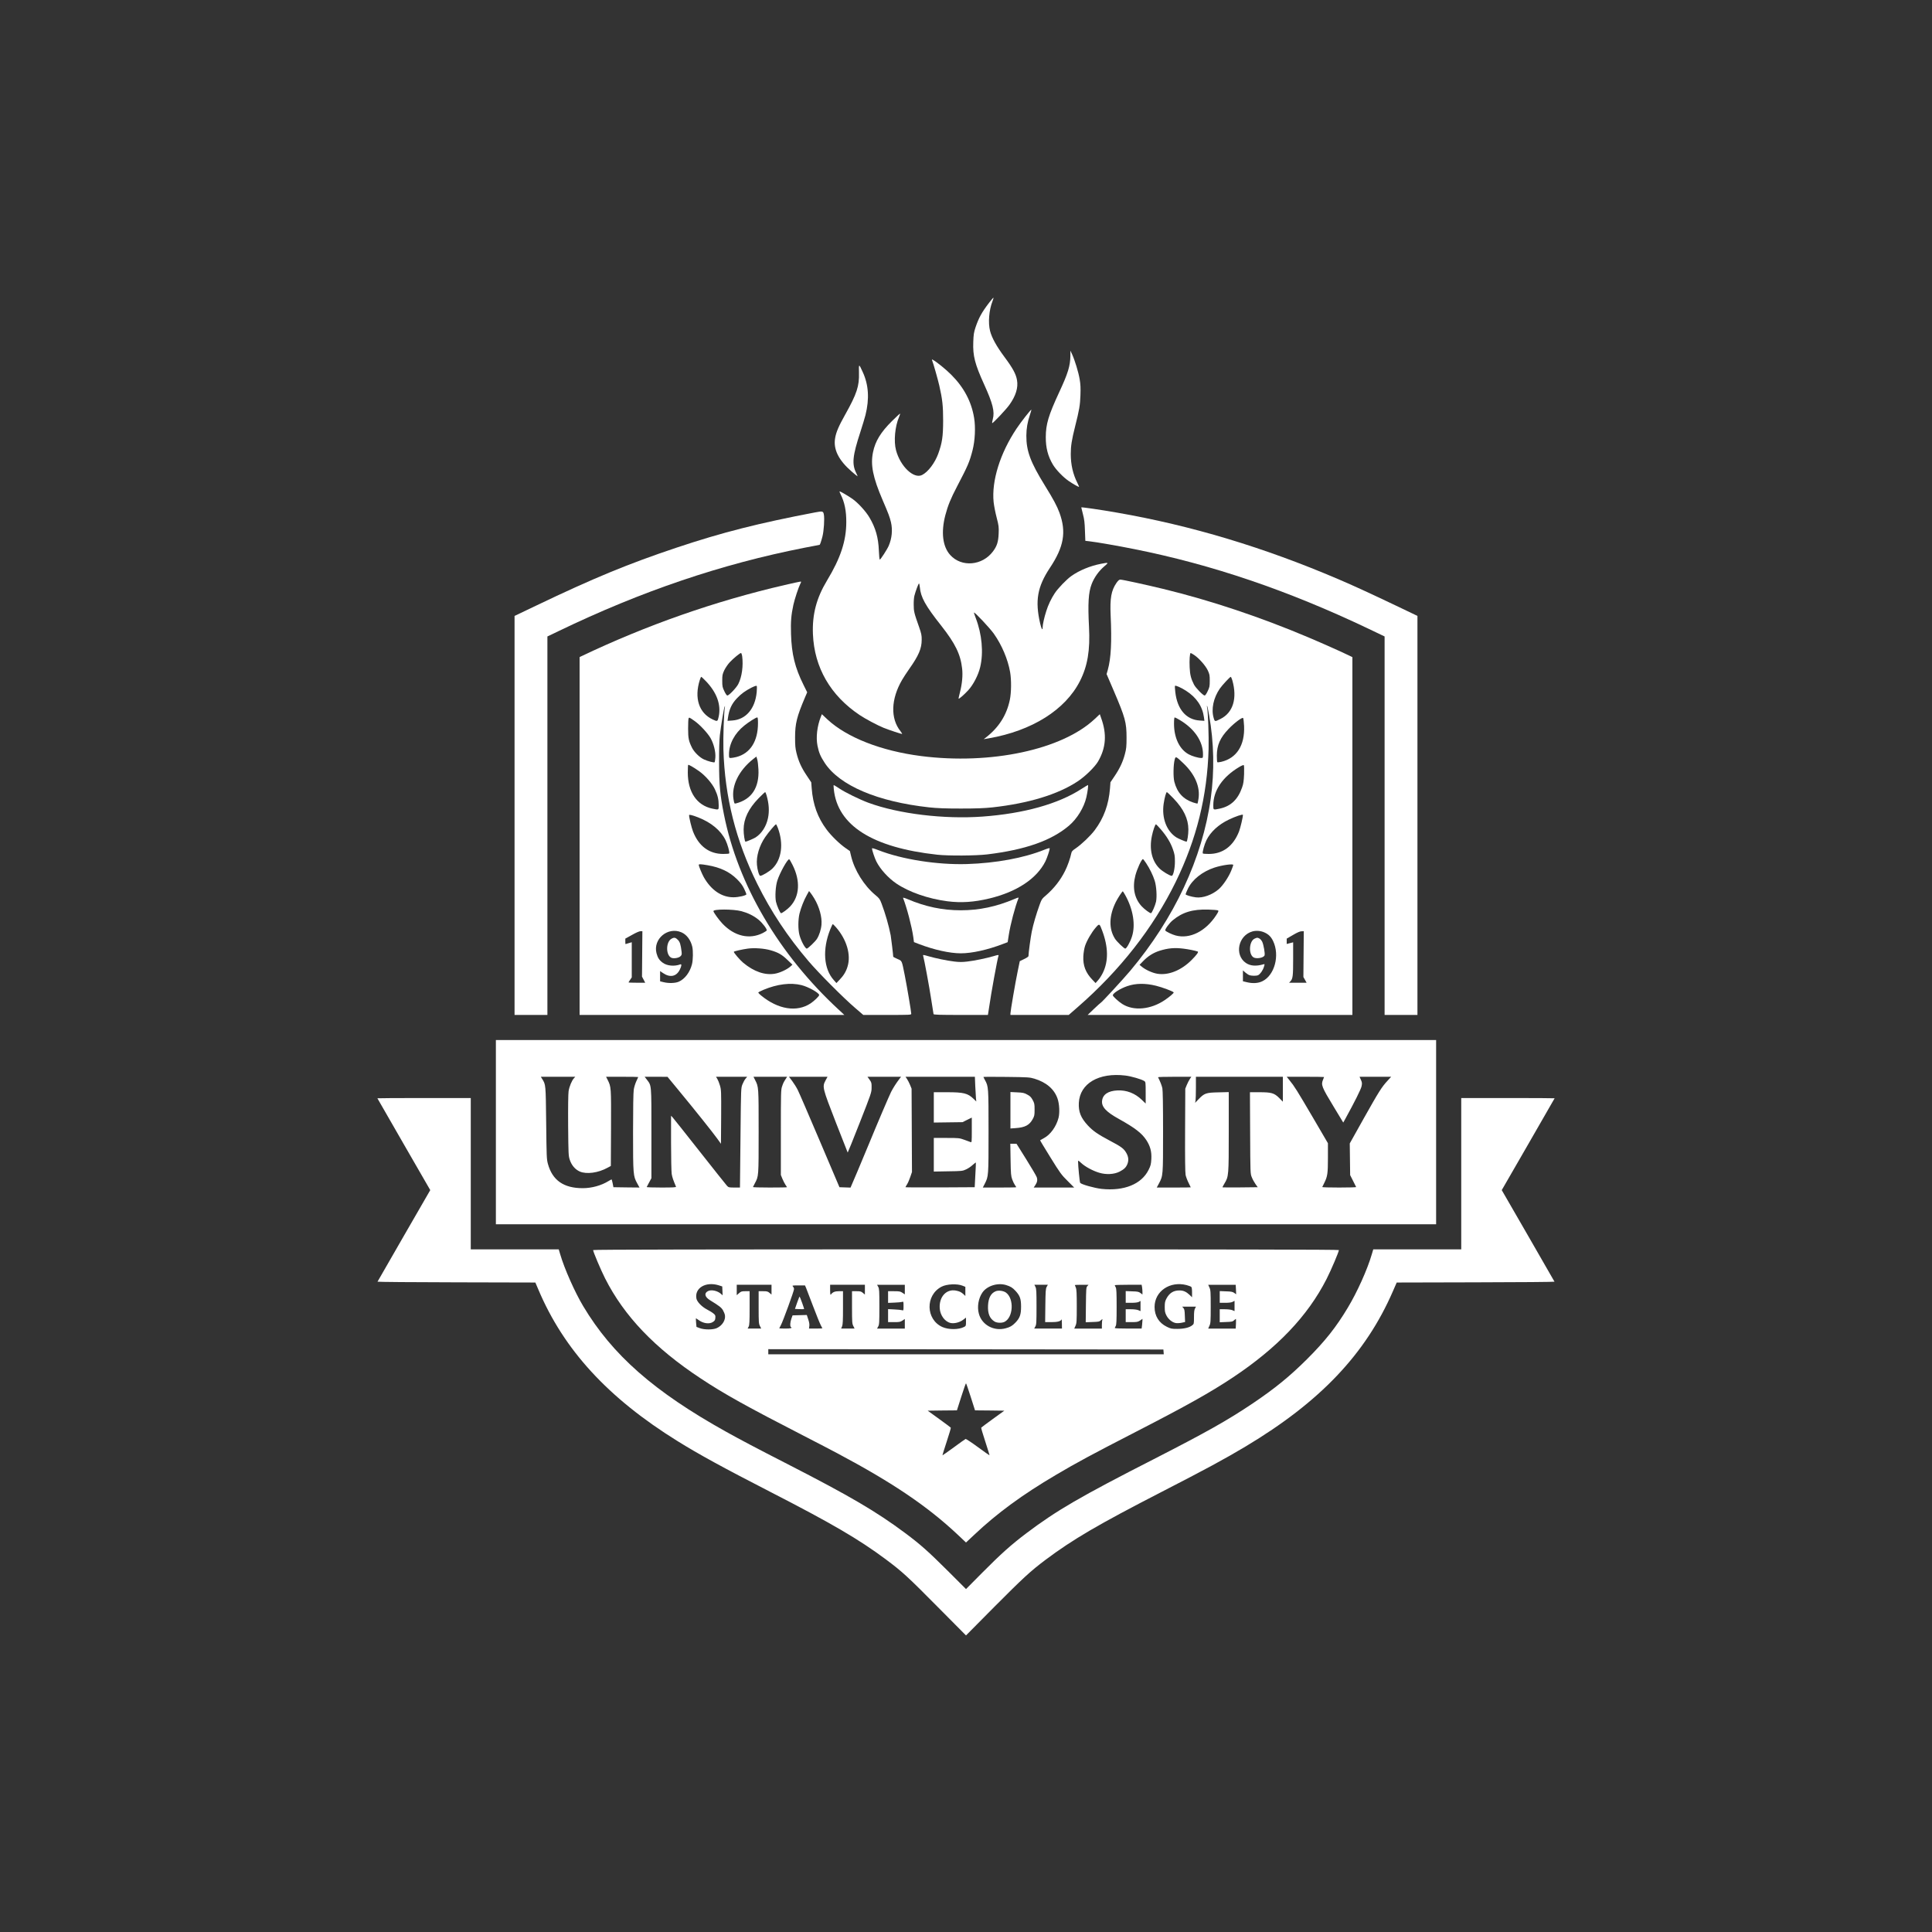 <?xml version="1.0" standalone="no"?>

<svg version="1.0" xmlns="http://www.w3.org/2000/svg"
     width="3000pt" height="3000pt" viewBox="0 0 3000 3000"
     preserveAspectRatio="xMidYMid meet">
    <rect x="0" y="0" width="3000" height="3000" fill="#333333" stroke="none"/>
    <g transform="translate(0,3000) scale(0.1,-0.1)"
       fill="#FFFFFF" stroke="none">
        <path d="M15358 25298 c-112 -146 -160 -233 -210 -381 -26 -79 -31 -111 -35
-228 -8 -214 24 -340 169 -659 135 -297 166 -422 134 -540 -8 -30 -12 -57 -9
-60 8 -8 218 214 267 284 99 138 139 266 118 384 -16 94 -65 185 -197 362
-122 165 -193 293 -221 400 -33 127 -17 325 38 464 10 27 17 51 14 53 -2 2
-33 -33 -68 -79z"/>
        <path d="M16621 24477 c-2 -158 -36 -272 -176 -572 -164 -355 -205 -490 -206
-690 -1 -168 33 -300 112 -432 48 -79 156 -191 241 -250 67 -46 149 -93 163
-93 3 0 -8 26 -24 58 -71 141 -104 287 -104 452 0 125 14 216 69 435 63 250
76 324 81 476 4 112 2 171 -12 250 -18 108 -74 293 -118 389 l-26 55 0 -78z"/>
        <path d="M14474 24404 c21 -54 89 -294 111 -390 49 -215 60 -315 60 -549 -1
-245 -15 -341 -76 -510 -52 -143 -157 -283 -250 -330 -129 -67 -339 132 -406
385 -37 139 -16 369 47 514 11 27 19 51 16 53 -2 3 -58 -49 -124 -114 -175
-173 -261 -313 -296 -485 -41 -197 -2 -391 150 -745 91 -211 109 -260 129
-343 27 -119 15 -248 -35 -365 -24 -56 -127 -215 -139 -215 -5 0 -11 62 -14
138 -8 205 -50 353 -146 516 -54 93 -176 227 -265 290 -61 43 -186 116 -199
116 -4 0 4 -22 17 -48 60 -119 88 -255 87 -428 0 -292 -88 -559 -299 -908
-164 -272 -231 -525 -219 -831 21 -520 272 -955 727 -1259 86 -58 276 -159
370 -197 90 -36 283 -100 288 -95 2 3 -10 22 -26 43 -157 197 -148 497 25 795
20 35 71 113 113 173 145 205 192 315 192 450 1 69 -5 97 -41 200 -76 214 -83
243 -83 345 -1 52 4 115 11 140 19 74 63 190 71 190 4 0 10 -26 13 -57 14
-157 85 -286 332 -598 219 -279 300 -444 325 -667 12 -106 0 -236 -34 -368
-13 -52 -23 -96 -21 -99 7 -7 84 60 149 130 79 86 156 234 186 359 54 225 28
513 -69 764 -17 44 -29 82 -27 84 11 10 248 -243 308 -328 124 -175 218 -397
253 -596 21 -121 19 -317 -4 -429 -49 -237 -169 -427 -366 -582 l-40 -31 77
13 c672 117 1190 442 1417 889 119 234 160 479 141 841 -19 366 -9 535 41 665
40 105 113 206 201 280 68 57 64 59 -58 35 -165 -32 -336 -102 -459 -190 -74
-52 -207 -191 -256 -265 -55 -83 -104 -185 -133 -280 -32 -99 -56 -209 -56
-251 0 -57 -18 -28 -39 61 -81 353 -43 568 152 863 218 327 257 557 148 856
-38 103 -92 205 -227 423 -223 361 -288 535 -287 773 1 116 17 208 57 328 13
40 23 73 21 75 -7 7 -161 -189 -230 -293 -255 -381 -390 -813 -356 -1142 6
-56 27 -164 47 -240 33 -128 35 -146 31 -248 -5 -128 -26 -195 -88 -277 -166
-223 -489 -250 -664 -56 -118 130 -145 353 -76 618 39 149 84 259 184 450 167
319 192 377 239 560 38 149 48 355 24 500 -41 253 -158 474 -355 671 -85 85
-227 200 -284 231 -17 9 -19 8 -13 -8z"/>
        <path d="M13338 24212 c6 -208 -33 -326 -213 -648 -101 -179 -142 -275 -157
-366 -31 -176 54 -345 259 -522 48 -42 88 -74 90 -73 1 2 -9 25 -22 52 -69
140 -57 265 64 635 33 102 69 221 80 265 63 253 49 470 -43 669 -60 132 -62
131 -58 -12z"/>
        <path d="M16790 22121 c0 -4 12 -51 26 -106 21 -79 27 -132 31 -256 l6 -157
61 -7 c103 -11 459 -73 696 -121 1213 -242 2387 -641 3633 -1234 l257 -123 0
-2938 0 -2939 255 0 255 0 0 3098 0 3098 -332 159 c-405 193 -666 313 -898
412 -1156 494 -2280 832 -3435 1033 -250 44 -555 88 -555 81z"/>
        <path d="M12660 22044 c-881 -168 -1442 -310 -2155 -548 -747 -250 -1284 -471
-2182 -901 l-333 -159 0 -3098 0 -3098 255 0 255 0 0 2938 0 2939 173 83
c1288 621 2532 1042 3815 1294 128 25 235 46 238 46 7 0 24 49 45 130 22 86
34 274 22 340 -10 53 -18 56 -133 34z"/>
        <path d="M17336 20948 c-81 -118 -102 -238 -90 -503 19 -413 6 -665 -44 -846
l-19 -66 109 -254 c181 -423 201 -496 201 -734 0 -139 -4 -173 -26 -256 -31
-119 -81 -225 -162 -344 l-62 -92 -7 -94 c-20 -254 -96 -462 -238 -651 -68
-90 -204 -219 -293 -280 -52 -35 -65 -49 -70 -78 -14 -71 -58 -198 -97 -274
-71 -143 -170 -269 -294 -377 -65 -55 -70 -63 -102 -151 -51 -141 -98 -301
-121 -415 -17 -84 -51 -332 -51 -380 0 -7 -30 -28 -67 -45 l-68 -33 -32 -155
c-36 -172 -113 -622 -113 -657 l0 -23 453 0 452 0 140 122 c655 570 1173 1231
1521 1943 325 666 490 1332 511 2065 5 197 -9 585 -24 650 -3 14 -3 22 1 19 4
-3 18 -69 31 -145 76 -425 85 -868 25 -1295 -129 -926 -565 -1858 -1250 -2674
-114 -135 -441 -490 -459 -497 -5 -2 -52 -45 -105 -95 l-97 -93 2056 0 2055 0
0 2778 0 2778 -47 23 c-109 53 -412 189 -623 278 -751 319 -1532 580 -2270
759 -268 65 -631 144 -664 144 -17 0 -33 -14 -60 -52z m1206 -1118 c74 -49
177 -165 212 -239 28 -60 31 -75 31 -161 0 -86 -3 -101 -32 -162 -19 -41 -38
-68 -47 -68 -24 0 -140 119 -166 170 -46 90 -62 152 -67 266 -6 113 2 224 16
224 4 0 28 -14 53 -30z m593 -392 c80 -280 13 -503 -182 -601 -89 -45 -90 -45
-107 14 -41 136 -4 311 95 456 36 52 157 183 170 183 5 0 15 -24 24 -52z
m-720 -163 c163 -104 257 -243 280 -414 l7 -54 -74 5 c-210 13 -348 175 -378
441 -6 48 -8 92 -5 97 7 12 96 -27 170 -75z m-96 -455 c229 -136 361 -331 361
-532 0 -57 -1 -58 -28 -58 -45 0 -141 28 -194 57 -142 77 -228 256 -228 475 0
63 4 98 11 98 6 0 41 -18 78 -40z m999 -93 c13 -300 -115 -501 -356 -557 -29
-7 -56 -9 -60 -5 -4 4 -7 50 -7 103 1 162 51 276 183 414 87 91 210 184 225
169 5 -5 12 -61 15 -124z m-944 -578 c181 -171 265 -368 236 -553 -6 -39 -13
-72 -15 -74 -2 -2 -33 6 -68 17 -155 52 -249 155 -292 322 -19 72 -16 269 6
346 14 53 18 51 133 -58z m944 -171 c-5 -108 -10 -147 -31 -206 -65 -187 -175
-291 -346 -328 -105 -22 -101 -24 -101 54 1 228 143 438 404 593 34 20 65 33
70 28 5 -4 6 -68 4 -141z m-1095 -377 c157 -164 229 -315 230 -481 1 -73 -17
-190 -29 -190 -14 0 -126 47 -156 66 -153 97 -231 301 -199 523 14 94 38 181
50 181 5 0 52 -45 104 -99z m1077 -255 c0 -37 -38 -197 -60 -256 -89 -228
-251 -350 -469 -350 -49 0 -92 3 -94 8 -10 16 25 142 57 207 64 128 185 240
345 317 103 50 221 90 221 74z m-1276 -223 c91 -105 153 -207 189 -311 26 -74
31 -102 31 -187 1 -105 -25 -225 -49 -225 -30 0 -145 69 -191 115 -118 117
-160 299 -118 502 17 85 51 183 63 183 5 0 39 -35 75 -77z m-227 -526 c56 -85
106 -187 133 -272 27 -85 37 -246 21 -326 -13 -60 -65 -179 -79 -179 -19 0
-100 60 -144 107 -113 122 -147 288 -98 479 27 103 96 254 118 254 4 0 26 -29
49 -63z m1353 -28 c0 -6 -14 -45 -31 -87 -42 -103 -128 -230 -192 -287 -101
-89 -250 -143 -357 -129 -73 9 -160 36 -160 48 0 6 16 45 35 85 69 144 226
268 415 330 118 38 290 62 290 40z m-1676 -471 c122 -219 161 -462 103 -641
-27 -85 -84 -187 -104 -187 -18 0 -132 109 -160 154 -98 155 -93 356 14 571
31 62 99 165 108 165 2 0 20 -28 39 -62z m1439 -235 c12 -7 8 -19 -27 -73
-164 -252 -410 -375 -631 -316 -56 15 -150 60 -160 77 -10 16 60 113 114 158
152 126 309 174 553 167 75 -2 143 -8 151 -13z m-1799 -312 c96 -254 100 -476
11 -657 -19 -39 -52 -91 -74 -115 l-39 -44 -47 49 c-108 112 -150 222 -143
369 3 53 14 119 26 157 27 83 103 214 166 286 57 66 59 65 100 -45z m2518 -29
c66 -29 105 -68 137 -135 106 -222 23 -531 -166 -623 -66 -33 -152 -38 -245
-15 l-58 14 0 85 0 84 36 -32 c20 -17 48 -36 62 -41 37 -14 113 -14 139 -1 33
18 73 75 89 128 14 46 14 46 -9 40 -114 -33 -204 -25 -272 22 -181 126 -118
427 103 489 58 16 128 10 184 -15z m610 -337 l-3 -356 25 -44 25 -45 -136 0
-136 0 21 23 c37 39 42 81 42 349 l0 256 -50 -13 -50 -13 0 41 0 42 98 57 c66
39 108 57 132 57 l35 1 -3 -355z m-1862 84 c73 -9 175 -29 218 -44 18 -6 -15
-52 -94 -131 -162 -163 -363 -243 -535 -214 -77 13 -183 62 -239 109 l-35 29
55 57 c75 78 158 130 254 161 132 42 236 51 376 33z m-432 -575 c99 -24 267
-87 277 -104 6 -9 -64 -69 -138 -119 -218 -148 -484 -173 -660 -61 -60 38
-147 118 -147 135 0 32 115 105 223 142 129 45 277 48 445 7z"/>
        <path d="M19482 15425 c-84 -37 -99 -234 -21 -289 43 -30 160 -11 175 29 10
25 -15 166 -36 211 -11 22 -32 46 -46 52 -31 15 -31 15 -72 -3z"/>
        <path d="M12185 20916 c-1084 -251 -2146 -623 -3162 -1108 l-23 -11 0 -2779 0
-2778 2056 0 2055 0 -88 82 c-930 859 -1565 1941 -1782 3033 -60 302 -75 458
-75 805 -1 202 4 354 12 425 18 150 62 415 73 440 8 17 9 17 5 -5 -15 -80 -28
-462 -23 -655 21 -738 193 -1420 526 -2090 215 -433 469 -816 796 -1200 154
-181 540 -569 720 -723 l130 -112 373 0 c354 0 372 1 372 18 0 31 -67 427
-100 593 -49 244 -41 226 -116 259 -35 16 -64 31 -64 34 0 24 -32 293 -39 331
-30 154 -85 344 -142 494 -26 70 -36 83 -94 131 -179 148 -328 388 -380 610
l-18 75 -65 45 c-93 64 -222 189 -296 288 -139 185 -213 389 -232 642 l-7 92
-72 108 c-82 122 -125 218 -157 347 -18 72 -22 116 -22 243 0 215 27 322 155
623 l33 77 -56 113 c-134 269 -186 481 -195 790 -6 196 2 296 37 457 19 86 80
272 106 322 17 33 17 38 2 37 -7 0 -116 -24 -243 -53z m-661 -1102 c20 -151
-3 -324 -60 -436 -29 -57 -144 -178 -170 -178 -9 0 -28 27 -47 68 -29 61 -32
76 -32 162 0 86 3 101 32 163 18 37 56 93 85 124 59 62 157 143 174 143 6 0
14 -21 18 -46z m-563 -391 c170 -177 238 -366 199 -550 -17 -79 -19 -80 -93
-45 -214 100 -290 333 -200 615 8 26 18 47 22 47 4 0 37 -30 72 -67z m789
-170 c-24 -259 -169 -427 -379 -441 l-74 -5 7 49 c19 131 57 215 140 302 65
69 130 116 224 164 56 27 78 34 83 25 3 -6 3 -49 -1 -94z m-965 -448 c84 -59
205 -190 249 -267 50 -90 80 -212 74 -300 -3 -38 -8 -71 -11 -74 -9 -10 -107
16 -167 44 -67 31 -149 112 -183 178 -53 106 -62 150 -62 299 0 77 3 148 7
158 9 21 9 21 93 -38z m985 -37 c-1 -280 -121 -467 -335 -523 -33 -8 -72 -15
-87 -15 -27 0 -28 1 -28 58 0 160 87 325 237 445 72 58 180 126 201 127 9 0
12 -25 12 -92z m7 -715 c14 -285 -107 -467 -351 -529 -23 -5 -24 -3 -36 65
-35 208 82 447 305 624 l50 39 13 -43 c8 -24 16 -95 19 -156z m-921 -28 c98
-70 199 -186 244 -279 44 -93 60 -160 60 -251 0 -75 4 -73 -101 -51 -239 51
-379 258 -379 561 0 61 3 114 6 118 7 7 87 -39 170 -98z m1048 -377 c37 -131
44 -243 21 -353 -27 -129 -99 -239 -193 -299 -30 -19 -142 -66 -156 -66 -12 0
-30 117 -29 190 1 166 75 322 231 483 52 53 99 97 103 97 5 0 15 -24 23 -52z
m-1064 -340 c204 -80 351 -202 426 -353 32 -65 67 -191 57 -207 -2 -5 -45 -8
-94 -8 -217 0 -380 122 -468 349 -24 63 -61 215 -61 253 0 13 51 1 140 -34z
m1239 -165 c91 -245 59 -487 -83 -628 -46 -46 -161 -115 -191 -115 -17 0 -44
90 -51 170 -13 132 37 299 127 430 54 79 157 200 169 200 4 0 17 -26 29 -57z
m228 -574 c124 -247 110 -485 -35 -642 -44 -47 -125 -107 -144 -107 -14 0 -66
119 -79 179 -16 80 -6 241 21 326 38 120 160 339 185 332 5 -1 29 -41 52 -88z
m-1321 -4 c199 -34 341 -102 456 -215 58 -58 86 -95 113 -151 19 -40 35 -79
35 -85 0 -19 -120 -47 -200 -47 -183 -1 -347 110 -462 313 -27 48 -78 171 -78
189 0 15 31 14 136 -4z m1658 -516 c78 -131 122 -288 112 -406 -6 -75 -34
-165 -71 -223 -25 -40 -140 -150 -157 -150 -25 0 -89 117 -114 211 -23 85 -22
241 1 334 23 91 67 204 112 284 l36 65 24 -30 c13 -16 38 -54 57 -85z m-1131
-198 c101 -27 188 -70 263 -130 64 -52 140 -152 129 -170 -3 -6 -30 -23 -58
-38 -208 -106 -442 -52 -629 145 -54 57 -135 168 -140 193 -7 34 306 34 435 0z
m1466 -247 c168 -191 239 -431 181 -615 -23 -77 -62 -140 -125 -205 l-47 -49
-40 45 c-158 175 -180 478 -56 788 18 45 36 82 39 82 4 0 26 -21 48 -46z
m-2396 -82 c81 -36 142 -118 167 -224 14 -64 12 -206 -5 -271 -32 -125 -110
-228 -203 -270 -55 -25 -158 -28 -239 -8 l-53 13 0 79 0 80 44 -30 c109 -75
208 -56 261 50 30 59 33 94 8 84 -90 -34 -204 -24 -271 25 -54 39 -79 77 -98
149 -56 222 178 416 389 323z m-611 -334 l-3 -353 25 -47 25 -48 -129 0 c-72
0 -130 2 -130 5 0 2 11 21 25 41 l25 37 0 273 0 273 -47 -14 c-27 -8 -49 -15
-50 -15 -2 0 -3 19 -3 43 l0 42 103 57 c61 35 114 58 132 58 l30 0 -3 -352z
m1995 56 c120 -35 175 -67 263 -152 l75 -72 -35 -31 c-55 -47 -162 -96 -239
-109 -155 -26 -323 32 -489 169 -52 43 -153 161 -147 172 6 9 130 37 217 49
101 14 256 3 355 -26z m478 -541 c106 -26 275 -121 275 -154 0 -18 -73 -89
-132 -129 -213 -142 -506 -96 -771 123 -26 21 -45 43 -42 47 3 4 40 23 83 41
211 88 419 114 587 72z"/>
        <path d="M10428 15424 c-88 -47 -92 -249 -7 -294 34 -19 115 -7 144 20 21 20
23 29 19 69 -14 116 -26 155 -59 188 -36 36 -56 40 -97 17z"/>
        <path d="M12746 18870 c-58 -146 -78 -319 -52 -450 22 -108 46 -165 112 -266
231 -352 820 -603 1624 -691 125 -13 245 -18 490 -18 245 0 365 5 490 18 561
62 1018 201 1324 404 117 77 264 221 315 306 125 212 141 428 49 679 l-20 58
-80 -75 c-506 -476 -1614 -713 -2695 -575 -619 79 -1155 289 -1456 570 l-85
80 -16 -40z"/>
        <path d="M12947 17748 c56 -566 600 -910 1608 -1020 177 -19 596 -16 775 5
592 72 994 213 1269 446 127 108 233 281 270 441 21 94 33 190 24 190 -3 0
-49 -28 -101 -61 -360 -233 -893 -382 -1537 -429 -596 -43 -1301 42 -1771 215
-133 49 -362 161 -455 224 -42 28 -80 51 -83 51 -3 0 -3 -28 1 -62z"/>
        <path d="M13540 16825 c0 -24 42 -150 67 -200 61 -122 186 -259 311 -344 199
-134 494 -237 795 -276 212 -27 411 -14 652 44 426 103 733 307 868 576 25 50
67 176 67 200 0 10 -25 3 -84 -20 -314 -127 -751 -208 -1201 -222 -460 -14
-1009 72 -1376 216 -67 26 -99 35 -99 26z"/>
        <path d="M14023 16056 c60 -154 135 -443 158 -603 l11 -82 77 -30 c236 -90
478 -144 651 -144 173 0 415 54 651 144 l76 29 17 110 c26 168 97 437 151 573
6 14 -4 12 -64 -13 -278 -118 -546 -175 -831 -175 -287 0 -552 56 -829 174
-48 20 -71 26 -68 17z"/>
        <path d="M14334 15161 c16 -52 99 -499 126 -681 18 -118 34 -221 36 -227 3
-10 96 -13 423 -13 l421 0 4 23 c3 12 10 58 16 102 27 196 129 755 146 799 4
11 -16 8 -78 -11 -113 -33 -290 -70 -409 -84 -77 -9 -121 -9 -198 0 -118 14
-295 51 -409 84 -71 21 -82 22 -78 8z"/>
        <path d="M7700 12420 l0 -1430 7300 0 7300 0 0 1430 0 1430 -7300 0 -7300 0 0
-1430z m9775 879 c90 -11 250 -57 293 -85 21 -14 22 -19 22 -182 l0 -168 -59
57 c-106 103 -238 154 -380 147 -144 -7 -227 -63 -238 -161 -11 -93 63 -173
261 -282 248 -138 355 -220 426 -328 61 -94 84 -178 78 -293 -5 -83 -10 -104
-42 -168 -110 -224 -382 -334 -731 -297 -112 13 -313 69 -332 94 -8 10 -33
265 -33 333 0 17 8 13 49 -25 59 -56 181 -122 279 -151 108 -33 233 -26 317
17 69 36 98 63 120 115 24 58 19 115 -15 174 -39 69 -78 98 -259 193 -183 97
-257 148 -337 233 -111 119 -149 214 -142 353 16 301 310 474 723 424z m-8563
-42 c-33 -35 -72 -130 -83 -201 -6 -40 -9 -249 -7 -533 4 -450 5 -471 26 -534
28 -84 83 -148 154 -180 105 -46 287 -22 433 59 l50 27 3 590 c2 639 3 635
-53 748 l-24 47 249 0 c138 0 250 -2 250 -4 0 -2 -13 -32 -30 -67 -16 -35 -34
-93 -39 -129 -7 -40 -11 -297 -11 -660 0 -662 2 -682 65 -796 l35 -64 -203 2
-202 3 -11 58 c-7 32 -14 60 -16 62 -2 2 -24 -9 -48 -24 -113 -70 -261 -111
-402 -111 -295 0 -470 122 -540 377 -20 74 -21 108 -27 638 -7 603 -6 591 -62
681 l-21 34 268 0 267 0 -21 -23z m1623 -184 c249 -301 542 -668 605 -757 l55
-77 3 418 c2 400 1 421 -19 488 -11 39 -30 85 -41 103 l-20 32 242 0 242 0
-25 -30 c-14 -16 -36 -56 -48 -87 -23 -58 -23 -59 -30 -743 -4 -377 -7 -724
-8 -772 l-1 -88 -88 0 c-83 0 -90 2 -114 28 -14 15 -204 254 -423 532 -219
278 -408 516 -421 530 l-24 25 0 -420 c0 -241 5 -447 10 -484 9 -53 23 -94 67
-198 4 -10 -45 -13 -227 -13 -127 0 -230 3 -228 8 2 4 19 36 38 72 l35 65 0
695 c0 776 3 738 -71 836 l-34 44 178 0 177 -1 170 -206z m1670 180 c-37 -57
-43 -69 -61 -123 -18 -51 -19 -97 -19 -715 l0 -660 23 -57 c13 -31 34 -73 47
-93 14 -20 25 -38 25 -40 0 -3 -120 -5 -266 -5 -146 0 -264 3 -262 8 2 4 15
30 29 57 60 113 59 100 59 804 0 696 0 693 -54 799 l-26 52 261 0 261 0 -17
-27z m614 -30 c-53 -99 -49 -114 160 -652 99 -255 182 -466 184 -468 2 -1 86
207 187 464 180 458 184 470 184 545 1 70 -1 80 -31 122 l-33 46 261 0 261 0
-21 -27 c-54 -70 -101 -144 -134 -208 -34 -69 -213 -488 -349 -819 -38 -94
-117 -283 -175 -419 l-106 -248 -86 3 -86 3 -306 720 c-168 396 -322 752 -342
791 -20 40 -59 102 -86 138 l-50 66 300 0 299 0 -31 -57z m2325 -90 c4 -82 9
-168 11 -193 l5 -44 -42 41 c-91 87 -153 103 -415 103 l-203 0 0 -236 0 -235
223 3 223 3 72 36 72 35 0 -194 c0 -181 -1 -194 -17 -187 -10 4 -54 21 -98 36
-78 28 -86 29 -277 29 l-198 0 0 -261 0 -261 223 4 c216 3 223 4 279 30 31 14
77 45 102 69 26 23 48 40 49 38 2 -2 -2 -89 -8 -194 l-10 -190 -537 -3 c-296
-1 -538 0 -538 3 0 3 11 23 25 45 14 22 36 74 50 115 l26 76 -3 647 -3 647
-23 57 c-13 31 -34 73 -47 92 l-24 36 538 0 539 0 6 -147z m916 118 c186 -56
310 -162 361 -309 29 -81 36 -220 16 -299 -35 -136 -126 -263 -229 -317 -29
-16 -55 -30 -57 -32 -2 -2 70 -121 160 -266 151 -244 171 -271 266 -365 l103
-103 -314 0 -315 0 24 35 c32 48 38 83 23 127 -7 20 -80 144 -163 277 l-150
240 -48 1 -49 0 4 -247 c4 -225 6 -253 26 -308 12 -33 31 -72 42 -87 11 -15
20 -30 20 -33 0 -3 -117 -5 -259 -5 l-260 0 30 58 c59 117 59 117 59 812 0
689 -1 701 -56 799 -13 24 -24 46 -24 48 0 3 161 3 358 1 335 -4 362 -6 432
-27z m2415 -7 c-13 -19 -34 -61 -47 -92 l-23 -57 -3 -645 c-2 -424 1 -661 8
-695 6 -28 26 -82 45 -120 19 -38 35 -70 35 -72 0 -2 -119 -3 -264 -3 l-264 0
34 63 c64 122 64 116 64 804 0 424 -4 639 -11 675 -9 43 -35 108 -67 171 -2 4
114 7 257 7 l260 0 -24 -36z m1445 -157 l0 -194 -57 58 c-78 77 -120 89 -310
89 l-144 0 3 -632 c3 -631 3 -633 26 -689 12 -31 38 -78 57 -105 l35 -49 -271
-3 c-150 -1 -274 -1 -276 1 -2 2 12 30 31 61 65 107 66 125 66 806 l0 612
-162 -4 c-191 -4 -217 -13 -307 -107 l-54 -56 7 34 c3 18 6 109 6 202 l0 169
675 0 675 0 0 -193z m640 189 c0 -2 -7 -20 -15 -39 -35 -83 -24 -112 166 -425
l147 -243 35 63 c140 255 239 452 249 499 10 48 9 59 -10 102 l-21 47 246 0
245 0 -55 -60 c-92 -99 -134 -166 -367 -580 l-221 -395 3 -246 3 -246 45 -89
c25 -49 47 -92 48 -96 2 -5 -116 -8 -263 -8 -147 0 -265 3 -263 8 2 4 16 33
31 63 50 101 57 144 57 390 l0 227 -235 402 c-245 417 -286 484 -361 575 l-44
55 290 0 c159 0 290 -2 290 -4z"/>
        <path d="M15690 12760 l0 -283 83 6 c143 10 211 46 262 138 27 49 30 62 30
149 0 87 -3 100 -30 150 -24 44 -41 61 -85 84 -47 26 -67 30 -157 34 l-103 5
0 -283z"/>
        <path d="M5860 12946 c0 -2 185 -324 411 -715 l410 -711 -408 -707 c-224 -388
-409 -710 -411 -715 -2 -4 549 -9 1224 -10 l1227 -3 47 -110 c395 -935 1083
-1684 2160 -2352 333 -207 710 -413 1430 -783 968 -497 1383 -740 1800 -1050
265 -198 338 -265 842 -774 l408 -411 437 441 c450 452 566 559 795 731 430
322 819 549 1798 1053 697 358 990 517 1308 707 1161 694 1869 1440 2291 2413
l59 135 1227 3 c674 1 1225 6 1223 10 -2 5 -187 327 -411 715 l-408 707 410
711 c226 391 411 713 411 715 0 2 -326 4 -725 4 l-725 0 0 -1175 0 -1175 -683
0 -683 0 -23 -77 c-69 -237 -226 -585 -372 -828 -181 -303 -356 -523 -634
-800 -266 -265 -496 -453 -840 -685 -396 -266 -718 -447 -1538 -867 -1139
-581 -1512 -798 -1977 -1149 -240 -181 -399 -324 -691 -618 l-249 -251 -282
282 c-304 303 -428 413 -663 588 -448 334 -854 572 -1815 1065 -510 261 -744
385 -965 508 -1119 623 -1767 1193 -2219 1950 -129 215 -293 584 -357 805
l-23 77 -683 0 -683 0 0 1175 0 1175 -725 0 c-399 0 -725 -2 -725 -4z"/>
        <path d="M9210 10589 c0 -26 119 -308 186 -440 296 -585 770 -1082 1484 -1553
367 -243 711 -434 1600 -891 201 -103 437 -226 525 -273 857 -456 1398 -822
1868 -1264 l127 -120 128 120 c355 335 746 622 1267 929 323 191 544 310 1247
672 778 400 1146 606 1493 836 698 463 1171 959 1464 1535 71 139 191 422 191
449 0 8 -1720 11 -5790 11 -4070 0 -5790 -3 -5790 -11z m1950 -547 l55 -18 3
-69 3 -69 -23 21 c-56 51 -154 72 -206 44 -62 -33 -48 -91 35 -142 142 -87
174 -112 199 -154 14 -24 28 -59 31 -78 12 -76 -42 -162 -127 -200 -60 -27
-193 -27 -265 0 l-50 19 -6 64 c-3 36 -4 67 -3 69 2 1 18 -9 37 -23 75 -57
171 -71 228 -33 28 19 35 30 37 64 3 35 -1 44 -28 66 -17 15 -62 43 -101 63
-82 43 -155 119 -165 170 -31 164 145 268 346 206z m3788 -7 l42 -17 0 -71 0
-71 -27 26 c-37 34 -63 47 -120 58 -148 28 -263 -97 -251 -275 7 -112 83 -212
173 -229 56 -11 139 11 190 50 l45 34 0 -65 c0 -60 -2 -65 -28 -79 -86 -45
-241 -45 -339 -2 -259 117 -267 494 -13 626 80 42 243 50 328 15z m673 11 c71
-22 101 -40 148 -91 69 -75 86 -122 86 -245 0 -123 -19 -177 -88 -248 -49 -50
-82 -70 -152 -88 -182 -49 -368 52 -415 226 -30 107 -7 240 55 330 72 104 236
155 366 116z m2804 -1 c32 -9 65 -21 72 -27 9 -7 13 -36 13 -86 l0 -76 -37 36
c-53 50 -97 70 -157 70 -94 1 -158 -40 -204 -127 -22 -42 -26 -63 -26 -130 0
-68 4 -88 27 -133 31 -59 89 -106 143 -116 19 -4 60 -2 91 4 l55 12 -4 98 c-2
79 -7 102 -22 119 l-19 21 107 0 107 0 -16 -30 c-11 -20 -15 -59 -15 -134 0
-101 -1 -105 -27 -125 -44 -36 -129 -56 -233 -56 -88 0 -101 3 -162 33 -123
60 -190 169 -190 307 0 244 238 407 497 340z m-6445 -71 l0 -76 -31 26 c-26
23 -40 26 -100 26 l-69 0 0 -250 c0 -232 2 -254 20 -290 l20 -40 -105 0 -106
0 16 30 c12 24 15 76 15 290 l0 260 -65 0 c-58 0 -68 -3 -100 -31 l-35 -31 0
81 0 81 270 0 270 0 0 -76z m1450 0 l0 -76 -31 26 c-26 23 -40 26 -100 26
l-69 0 0 -250 c0 -232 2 -254 20 -290 l20 -40 -104 0 -105 0 15 35 c11 27 14
89 14 290 l0 255 -63 0 c-62 0 -96 -13 -124 -50 -10 -12 -12 1 -13 68 l0 82
270 0 270 0 0 -76z m620 1 l0 -74 -36 24 c-33 22 -47 25 -130 25 l-94 0 0 -91
0 -90 98 4 c53 2 107 7 120 11 21 8 22 7 22 -64 0 -71 -1 -72 -22 -65 -13 4
-67 10 -120 12 l-98 5 0 -101 0 -101 94 0 c83 0 97 3 130 25 l36 24 0 -74 0
-75 -215 0 -216 0 18 33 c16 28 18 62 18 307 0 245 -2 279 -18 308 l-18 32
216 0 215 0 0 -75z m2203 43 c-16 -29 -18 -67 -21 -290 l-3 -258 96 0 c96 0
147 13 158 42 3 7 6 -22 6 -64 l1 -78 -215 0 -216 0 18 33 c16 28 18 62 18
307 0 237 -2 279 -17 308 l-16 32 104 0 105 0 -18 -32z m631 11 c-18 -19 -19
-42 -22 -291 l-3 -270 105 4 c95 3 107 5 132 28 21 20 26 21 21 7 -4 -10 -7
-45 -7 -78 l0 -59 -215 0 -214 0 19 43 c18 38 20 67 20 300 0 207 -3 265 -15
294 -8 19 -15 37 -15 39 0 2 48 4 107 4 l106 0 -19 -21z m850 -16 c3 -21 6
-55 6 -76 l0 -38 -31 23 c-26 20 -45 24 -130 26 l-99 4 0 -91 0 -91 88 0 c56
0 97 5 115 14 l27 15 0 -79 0 -79 -35 15 c-20 8 -67 14 -115 14 l-80 0 0 -100
0 -100 93 0 c82 0 96 3 130 25 l37 26 0 -23 c0 -13 -3 -47 -6 -75 l-7 -53
-208 0 c-115 0 -209 3 -209 8 1 4 7 18 15 32 11 20 14 80 14 300 0 220 -3 280
-14 300 -8 14 -14 28 -15 33 0 4 94 7 209 7 l208 0 7 -37z m1458 -37 l3 -74
-30 22 c-25 17 -47 22 -127 24 l-98 4 0 -91 0 -91 85 0 c58 0 96 5 115 15 l30
16 0 -80 0 -80 -35 15 c-20 8 -67 14 -115 14 l-80 0 0 -101 0 -101 99 4 c87 3
103 6 123 26 14 12 26 22 29 22 2 0 3 -34 1 -75 l-4 -75 -213 0 -214 0 19 43
c18 38 20 66 20 297 0 231 -2 259 -20 298 l-19 42 214 0 213 0 4 -74z m-6676
27 c9 -21 58 -150 110 -287 52 -138 106 -270 119 -294 14 -25 25 -46 25 -48 0
-2 -47 -4 -104 -4 l-104 0 5 39 c4 26 -2 62 -17 105 l-22 67 -111 -3 -110 -3
-18 -50 c-20 -56 -24 -121 -9 -130 28 -17 1 -25 -85 -25 -52 0 -95 2 -95 4 0
2 11 23 25 48 30 53 205 533 205 562 0 11 -7 28 -17 38 -15 17 -12 18 85 18
l102 0 16 -37z m5552 -995 l3 -38 -3070 0 -3071 0 0 40 0 40 3068 -2 3067 -3
3 -37z m-2995 -698 l67 -210 228 -2 227 -3 -177 -128 c-98 -71 -180 -132 -182
-136 -3 -4 26 -101 64 -217 37 -115 67 -210 65 -212 -1 -2 -83 56 -181 128
-98 72 -184 128 -190 126 -7 -3 -90 -61 -184 -131 -95 -69 -174 -125 -175
-123 -2 2 27 97 65 212 38 115 67 213 64 217 -2 4 -84 65 -182 136 l-177 128
227 3 227 2 67 210 c37 116 70 210 74 210 3 0 36 -94 73 -210z"/>
        <path d="M15460 9949 c-73 -30 -112 -103 -118 -220 -6 -125 25 -203 102 -250
38 -23 115 -25 155 -4 135 69 150 356 24 452 -39 30 -119 41 -163 22z"/>
        <path d="M12378 9773 l-34 -98 69 -3 c38 -2 71 -1 73 1 4 4 -62 187 -70 194
-2 2 -19 -40 -38 -94z"/>
    </g>
</svg>
